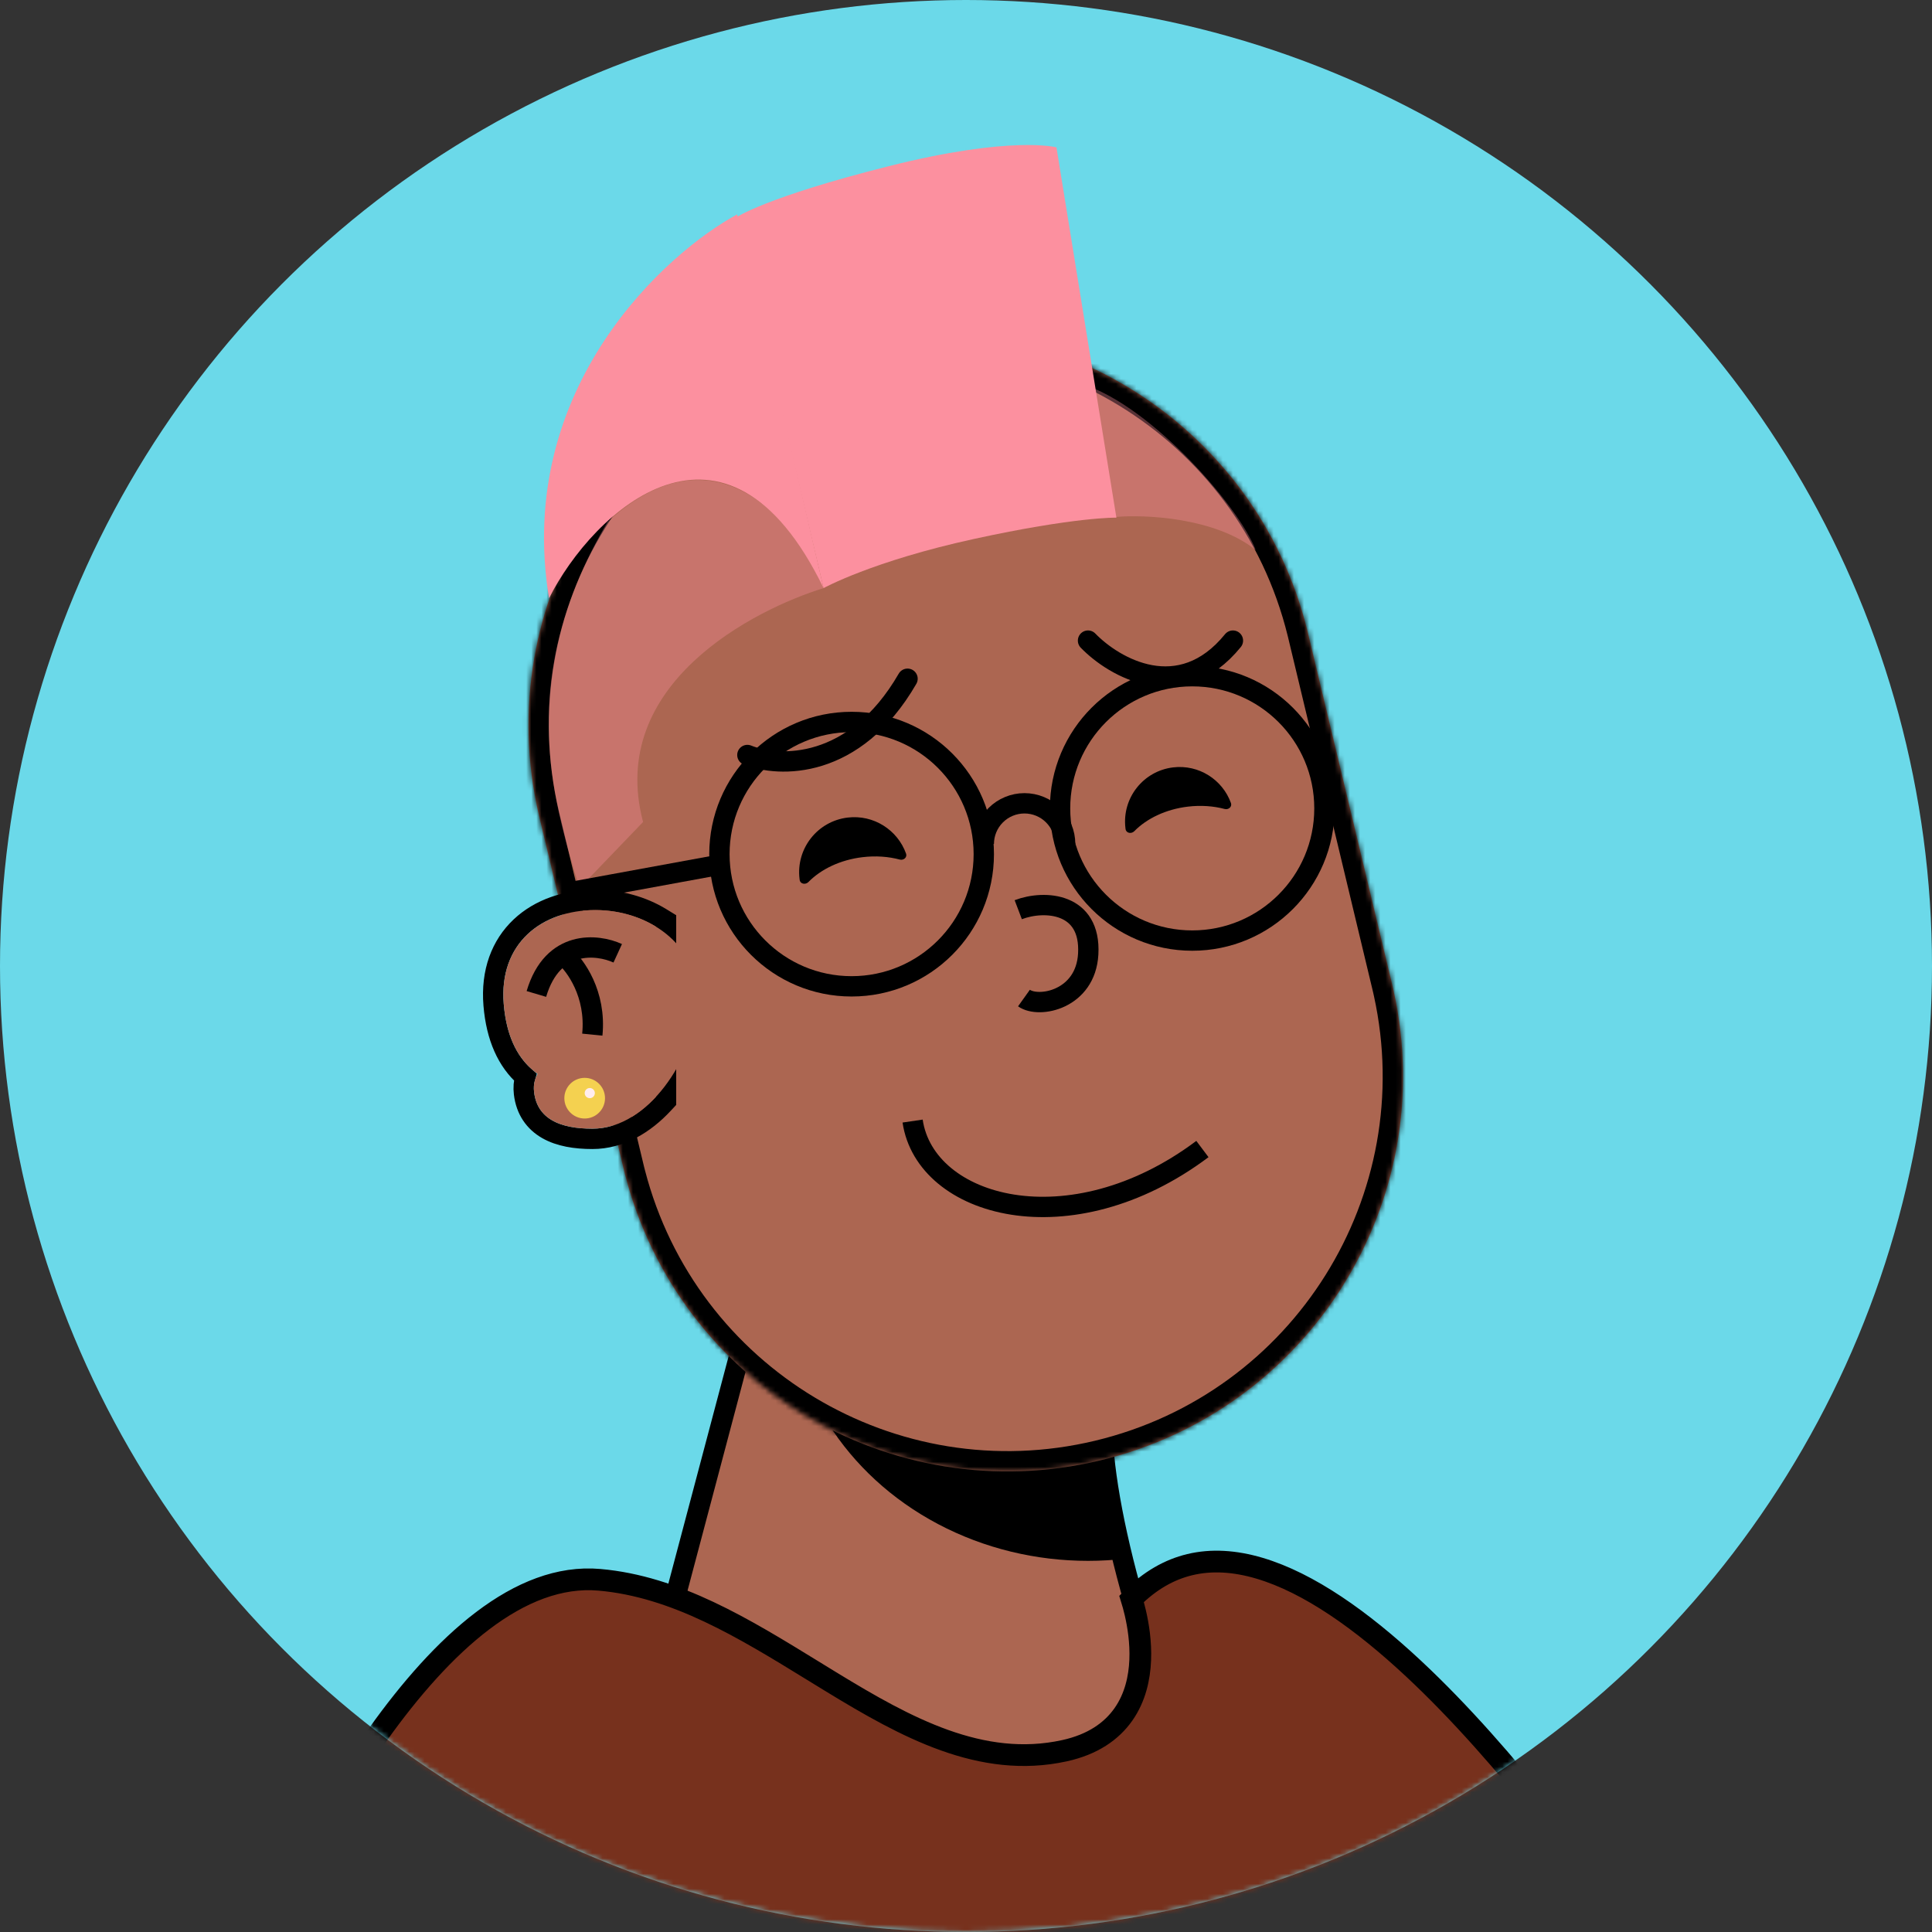 <svg width="100%" height="100%" viewBox="0 0 380 380" fill="none" xmlns="http://www.w3.org/2000/svg"><rect x="0" y="0" width="380" height="380" fill="#333333" stroke="none"/><circle cx="190" cy="190" r="190" fill="#6BD9E9"></circle><mask id="mask0" mask-type="alpha" maskUnits="userSpaceOnUse" x="0" y="0" width="380" height="380"><circle cx="190" cy="190" r="190" fill="#FFEDEF"></circle></mask><g mask="url(#mask0)"><g clip-path="url(#clip0)"><path d="M244 362.5C229.6 342.5 218.333 303.834 217 284.5L148.5 255L120 362.5H244Z" fill="#AC6651" stroke="black" stroke-width="4"></path><mask id="mask1" mask-type="alpha" maskUnits="userSpaceOnUse" x="120" y="255" width="124" height="118"><path d="M244 372.5C229.6 352.5 218.333 303.834 217 284.5L148.5 255L120 372.5H244Z" fill="#AC6651"></path></mask><g mask="url(#mask1)"><g style="mix-blend-mode: multiply;"><ellipse cx="214" cy="253" rx="59" ry="54" fill="black"></ellipse></g></g><mask id="path-6-inside-1" fill="white"><path fill-rule="evenodd" clip-rule="evenodd" d="M273.886 193.917C273.859 193.801 273.831 193.685 273.803 193.569C273.776 193.454 273.748 193.338 273.719 193.222L257.323 124.786C257.306 124.718 257.29 124.65 257.274 124.582C257.258 124.514 257.242 124.446 257.225 124.379L257.152 124.075L257.151 124.076C246.933 82.631 205.156 57.147 163.582 67.108C122.008 77.069 96.316 118.717 105.988 160.293L105.986 160.293L122.978 231.211L122.992 231.208C133.594 272.112 175.062 297.149 216.329 287.261C257.597 277.374 283.216 236.264 274.131 194.996L274.144 194.993L273.886 193.917Z"></path></mask><path fill-rule="evenodd" clip-rule="evenodd" d="M273.886 193.917C273.859 193.801 273.831 193.685 273.803 193.569C273.776 193.454 273.748 193.338 273.719 193.222L257.323 124.786C257.306 124.718 257.29 124.65 257.274 124.582C257.258 124.514 257.242 124.446 257.225 124.379L257.152 124.075L257.151 124.076C246.933 82.631 205.156 57.147 163.582 67.108C122.008 77.069 96.316 118.717 105.988 160.293L105.986 160.293L122.978 231.211L122.992 231.208C133.594 272.112 175.062 297.149 216.329 287.261C257.597 277.374 283.216 236.264 274.131 194.996L274.144 194.993L273.886 193.917Z" fill="#AC6651"></path><path d="M273.886 193.917L269.992 194.831L269.994 194.84L269.996 194.849L273.886 193.917ZM273.719 193.222L269.83 194.154L269.832 194.163L269.834 194.172L273.719 193.222ZM257.323 124.786L253.43 125.708L253.433 125.718L257.323 124.786ZM257.225 124.379L253.335 125.311L253.338 125.321L257.225 124.379ZM257.152 124.075L261.042 123.143L260.111 119.255L256.222 120.185L257.152 124.075ZM257.151 124.076L253.267 125.033L254.218 128.89L258.081 127.966L257.151 124.076ZM163.582 67.108L162.65 63.218L163.582 67.108ZM105.988 160.293L106.922 164.182L110.784 163.255L109.884 159.386L105.988 160.293ZM105.986 160.293L105.052 156.404L101.165 157.337L102.096 161.225L105.986 160.293ZM122.978 231.211L119.088 232.143L120.02 236.035L123.911 235.101L122.978 231.211ZM122.992 231.208L126.864 230.204L125.878 226.401L122.058 227.318L122.992 231.208ZM216.329 287.261L215.397 283.371H215.397L216.329 287.261ZM274.131 194.996L273.2 191.106L269.381 192.021L270.225 195.856L274.131 194.996ZM274.144 194.993L275.075 198.883L278.966 197.951L278.034 194.061L274.144 194.993ZM277.78 193.002C277.751 192.881 277.722 192.759 277.693 192.637L269.914 194.502C269.94 194.611 269.966 194.721 269.992 194.831L277.78 193.002ZM277.693 192.637C277.664 192.516 277.635 192.395 277.605 192.273L269.834 194.172C269.861 194.281 269.887 194.391 269.914 194.502L277.693 192.637ZM253.433 125.718L269.83 194.154L277.609 192.29L261.212 123.854L253.433 125.718ZM261.215 123.863C261.198 123.793 261.181 123.722 261.164 123.65L253.384 125.514C253.4 125.578 253.415 125.643 253.43 125.708L261.215 123.863ZM261.164 123.65C261.147 123.579 261.13 123.508 261.113 123.436L253.338 125.321C253.353 125.385 253.369 125.449 253.384 125.514L261.164 123.65ZM253.262 125.007L253.335 125.311L261.115 123.447L261.042 123.143L253.262 125.007ZM258.081 127.966L258.083 127.966L256.222 120.185L256.221 120.185L258.081 127.966ZM261.035 123.118C250.291 79.54 206.364 52.745 162.65 63.218L164.514 70.998C203.949 61.55 243.575 85.722 253.267 125.033L261.035 123.118ZM162.65 63.218C118.936 73.692 91.922 117.484 102.092 161.199L109.884 159.386C100.709 119.951 125.08 80.446 164.514 70.998L162.65 63.218ZM106.92 164.183L106.922 164.182L105.054 156.403L105.052 156.404L106.92 164.183ZM126.868 230.279L109.876 159.361L102.096 161.225L119.088 232.143L126.868 230.279ZM122.058 227.318L122.044 227.322L123.911 235.101L123.925 235.097L122.058 227.318ZM119.12 232.211C130.268 275.223 173.869 301.548 217.261 291.151L215.397 283.371C176.254 292.75 136.92 269.002 126.864 230.204L119.12 232.211ZM217.261 291.151C260.653 280.755 287.591 237.53 278.038 194.136L270.225 195.856C278.842 234.999 254.541 273.993 215.397 283.371L217.261 291.151ZM273.212 191.103L273.2 191.106L275.063 198.886L275.075 198.883L273.212 191.103ZM269.996 194.849L270.254 195.925L278.034 194.061L277.776 192.985L269.996 194.849Z" fill="black" mask="url(#path-6-inside-1)"></path><g><!----></g></g><g><path d="M179.5 220.5C182 237.5 210.5 245.5 236.5 226" stroke="black" stroke-width="4"></path></g><g><path d="M147 148.5C153.167 151 168.1 151.5 178.5 133.5" stroke="black" stroke-width="4" stroke-linecap="round"></path><path d="M214 126C219.167 131.333 232.1 138.8 242.5 126" stroke="black" stroke-width="4" stroke-linecap="round"></path></g><g><path d="M246.986 108.176C238.986 101.776 225.153 101.176 219.486 101.676L211.486 75.176C225.086 78.376 243.486 99.176 246.986 108.176Z" fill="#FC909F" opacity="0.35"></path><path d="M144.792 42.764C144.792 42.764 150.53 38.802 174.746 32.701C198.963 26.6 207.792 28.983 207.792 28.983L219.581 101.815C219.581 101.815 211.542 101.642 191.548 106.009C171.555 110.375 161.986 115.675 161.986 115.675L144.792 42.764Z" fill="#FC909F"></path><path d="M107.985 117.676C101.185 76.076 131.319 49.509 144.985 42.176L161.985 115.676C142.785 76.076 116.652 100.509 107.985 117.676Z" fill="#FC909F"></path><path d="M126.485 161.675C119.285 134.475 148.485 119.842 161.985 115.675C154.985 99.341 138.985 84.675 119.485 102.676C101.485 133.175 108.485 156.676 113.986 174.675L126.485 161.675Z" fill="#FC909F" opacity="0.35"></path></g><g><path fill-rule="evenodd" clip-rule="evenodd" d="M157.287 173.073C157.401 173.886 158.434 174.067 159.009 173.481C161.474 170.965 165.264 169.116 169.663 168.594C172.258 168.285 174.754 168.475 176.979 169.066C177.733 169.266 178.474 168.629 178.21 167.895C176.545 163.25 171.845 160.196 166.736 160.803C160.794 161.509 156.55 166.898 157.256 172.839C157.266 172.917 157.276 172.995 157.287 173.073Z" fill="black"></path><path fill-rule="evenodd" clip-rule="evenodd" d="M221.385 163.073C221.498 163.886 222.531 164.067 223.106 163.482C225.549 160.996 229.298 159.17 233.648 158.653C236.213 158.348 238.68 158.535 240.88 159.117C241.634 159.316 242.375 158.679 242.111 157.946C240.456 153.352 235.804 150.335 230.748 150.935C224.862 151.635 220.658 156.973 221.357 162.859C221.366 162.93 221.375 163.002 221.385 163.073Z" fill="black"></path></g><g><circle cx="234.5" cy="159" r="26" stroke="black" stroke-width="4"></circle><circle cx="167.5" cy="168" r="26" stroke="black" stroke-width="4"></circle><path d="M209.5 166C209.5 163.878 208.657 161.843 207.157 160.343C205.657 158.843 203.622 158 201.5 158C199.378 158 197.343 158.843 195.843 160.343C194.343 161.843 193.5 163.878 193.5 166" stroke="black" stroke-width="4"></path><path d="M142 170L112 175.5" stroke="black" stroke-width="4"></path><!----></g><g><path d="M200.277 178.926C205.497 176.94 214.601 177.54 214.04 187.639C213.542 196.615 204.333 198.397 201.4 196.304" stroke="black" stroke-width="4"></path></g><g><path d="M131 182.249V181.13L130.046 180.545C126.312 178.254 121.772 177 117.08 177C111.44 177 106.159 178.747 102.398 182.295C98.594 185.882 96.542 191.127 97.087 197.666C97.618 204.038 99.757 208.727 103.305 211.843C103.013 212.842 102.927 213.92 103.062 215.053C103.452 218.322 105.104 220.677 107.657 222.128C110.091 223.511 113.206 224 116.524 224C122.003 224 126.808 221.053 130.466 217.111L131 216.536V215.751V182.249Z" stroke="black" stroke-width="4"></path><path d="M136.972 197.984C137.043 197.332 137.08 196.67 137.08 196C137.08 185.783 127.573 179 117.08 179C106.587 179 98.08 185.5 99.08 197.5C99.636 204.177 102.026 208.572 105.731 211.217C105.142 212.241 104.885 213.444 105.048 214.817C105.677 220.098 110.186 222 116.524 222C127.629 222 136.416 207.953 136.972 197.984Z" fill="#AC6651" fill-rule="evenodd" clip-rule="evenodd"></path><path d="M121.5 187.5C117.5 185.667 108.7 184.7 105.5 195.5" stroke="black" stroke-width="4"></path><path d="M111 188C113.167 189.833 117.3 195.5 116.5 203.5" stroke="black" stroke-width="4"></path></g><g><circle cx="115" cy="216" r="4" fill="#F4D150"></circle><circle cx="116" cy="215" r="1" fill="#FFEDEF"></circle></g><g><!----><!----><path d="M323.366 382.863H50.456C50.491 382.793 50.526 382.722 50.56 382.651C55.105 373.395 63.49 356.319 74.403 341.041C80.596 332.37 87.53 324.387 94.942 318.772C102.354 313.156 110.061 310.04 117.892 310.726C132.946 312.043 146.355 320.285 159.817 328.56C161.092 329.344 162.368 330.129 163.646 330.908C178.131 339.735 193.005 347.931 209.365 344.345C214.899 343.131 218.629 340.535 220.976 337.18C223.29 333.873 224.122 330.029 224.266 326.517C224.41 322.999 223.871 319.674 223.311 317.256C223.049 316.126 222.779 315.179 222.564 314.484C226.189 310.835 230.027 308.71 233.989 307.753C238.284 306.716 242.876 307.016 247.707 308.445C257.437 311.323 267.847 318.697 278.007 328.179C296.621 345.552 313.7 369.323 323.366 382.863Z" fill="#77311D" stroke="black" stroke-width="4.274"></path></g></g><defs><clipPath id="clip0"><rect width="200" height="320" fill="white" transform="translate(90 43)"></rect></clipPath></defs></svg>
